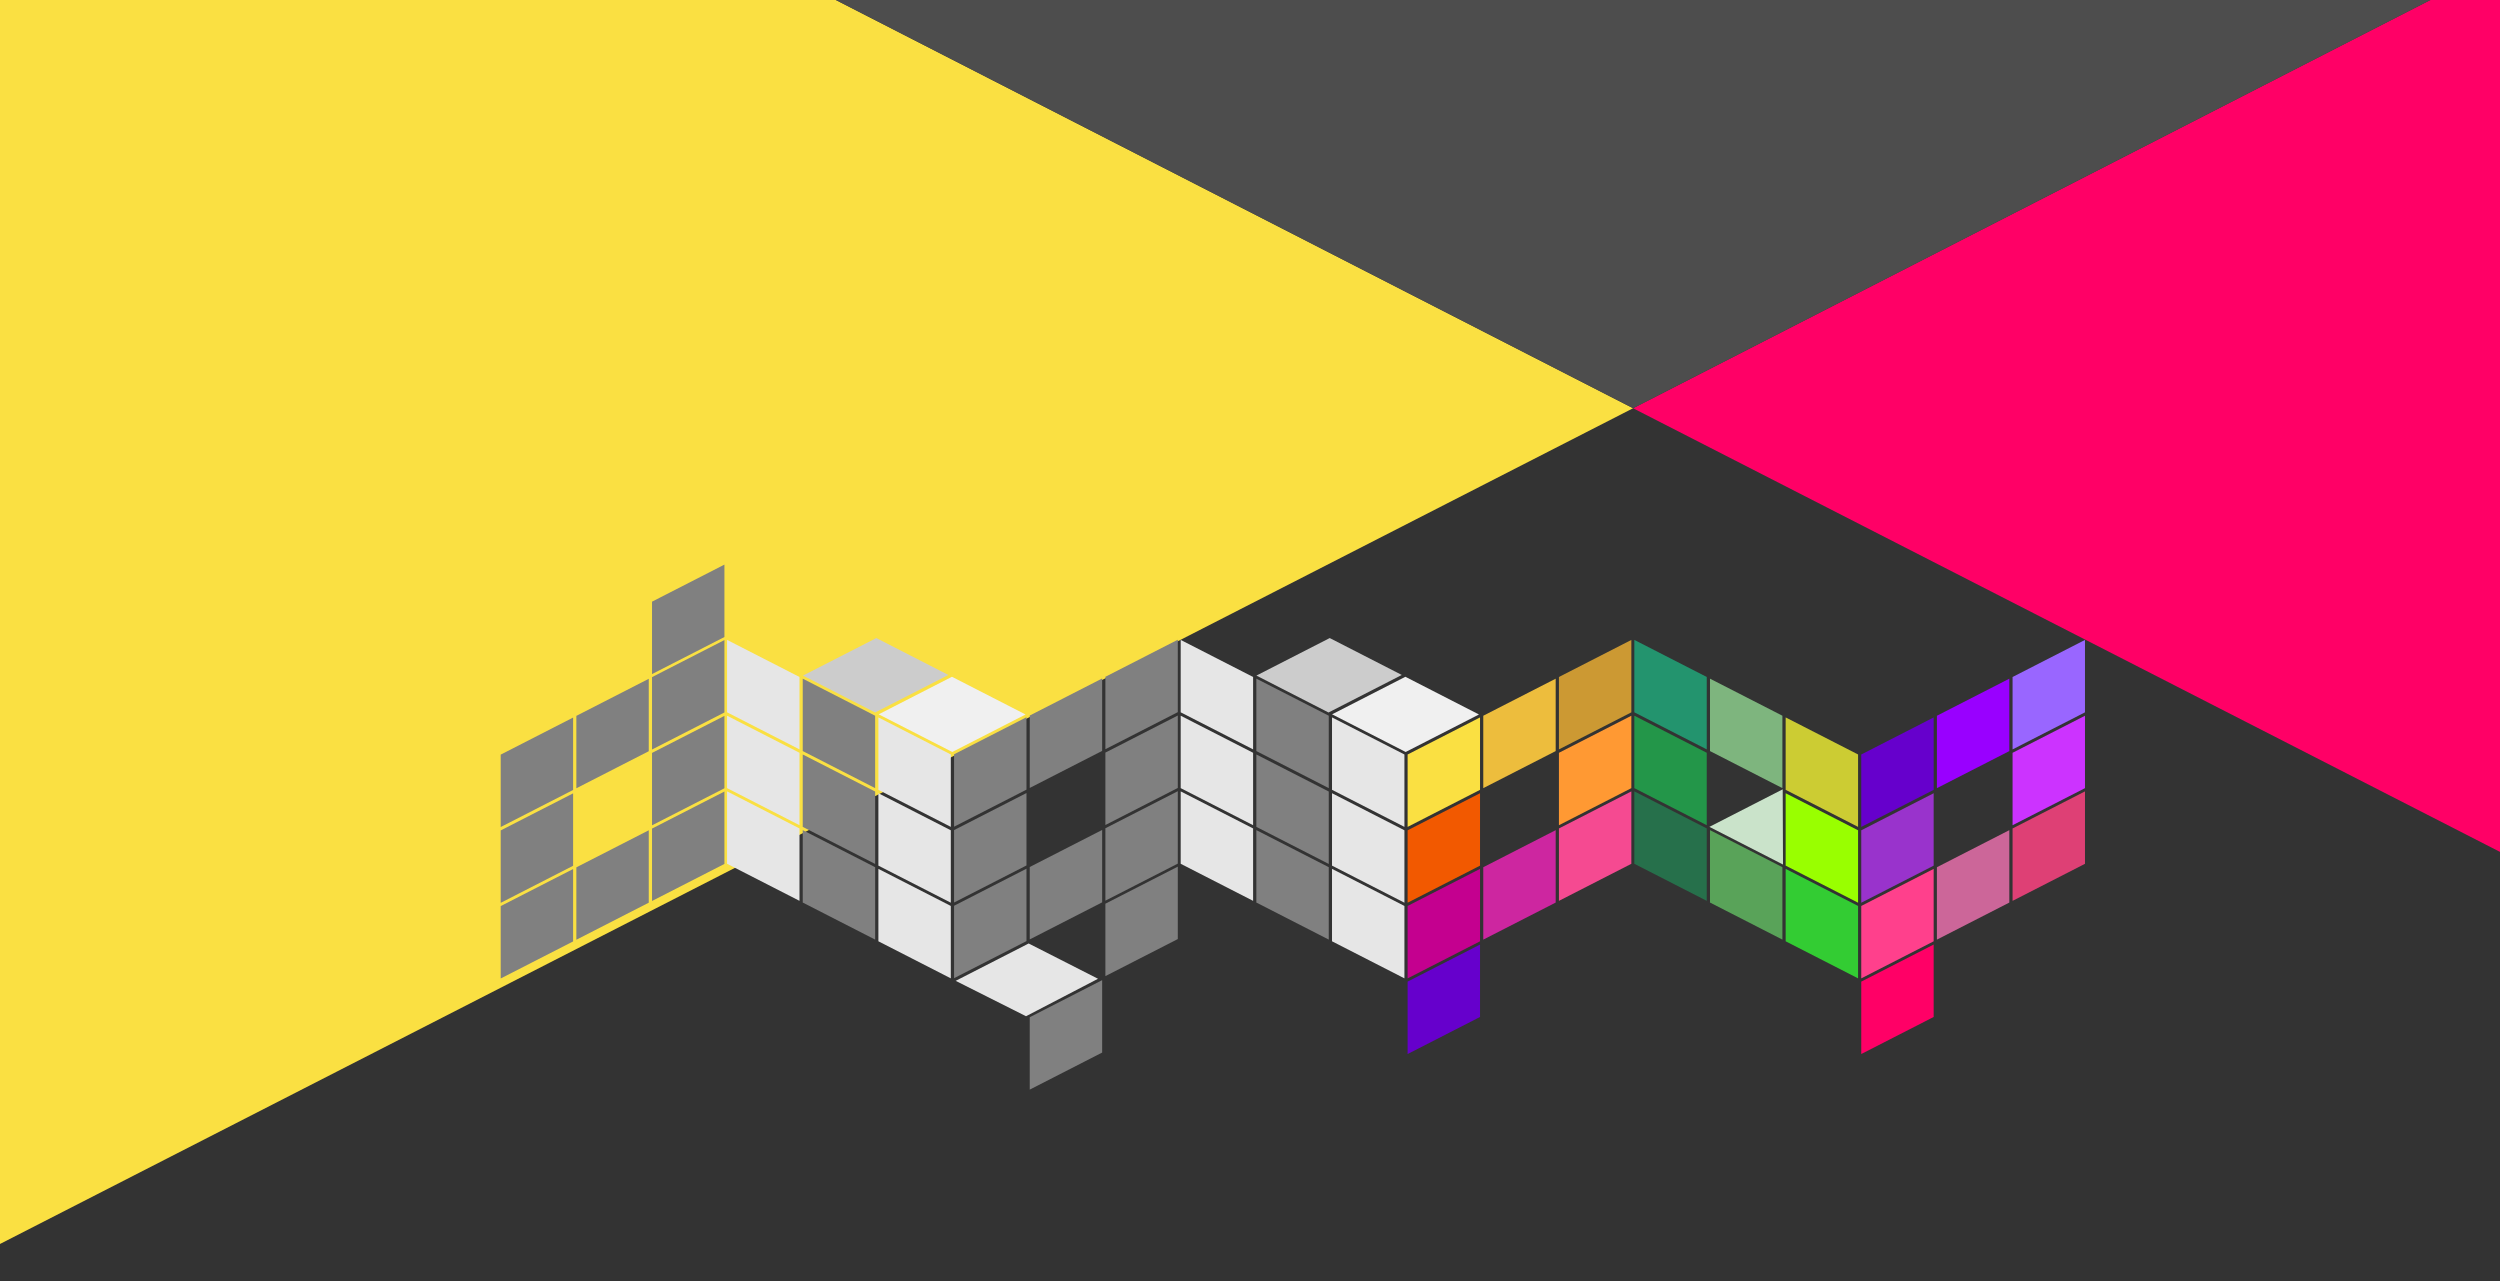 <?xml version="1.0" encoding="UTF-8"?>
<!DOCTYPE svg PUBLIC "-//W3C//DTD SVG 1.1//EN" "http://www.w3.org/Graphics/SVG/1.1/DTD/svg11.dtd">
<!-- Creator: CorelDRAW 2017 -->
<svg xmlns="http://www.w3.org/2000/svg" xml:space="preserve" width="421.843mm" height="216.195mm" version="1.1" style="shape-rendering:geometricPrecision; text-rendering:geometricPrecision; image-rendering:optimizeQuality; fill-rule:evenodd; clip-rule:evenodd"
viewBox="0 0 43654.94 22373.16"
 xmlns:xlink="http://www.w3.org/1999/xlink">
 <rect x="0" y="0" width="43654.94" height="22373.16" fill="#333333" stroke="none"/>
 <defs>
  <style type="text/css">
   <![CDATA[
    .fil31 {fill:none}
    .fil13 {fill:#23946E}
    .fil14 {fill:#239649}
    .fil15 {fill:#26704B}
    .fil20 {fill:#33CC33}
    .fil30 {fill:#4D4D4D}
    .fil17 {fill:#59A359}
    .fil12 {fill:#6600CC}
    .fil16 {fill:#7EB57E}
    .fil2 {fill:gray}
    .fil24 {fill:#9900FF}
    .fil26 {fill:#9933CC}
    .fil21 {fill:#9966FF}
    .fil19 {fill:#99FF00}
    .fil29 {fill:#CAE3CA}
    .fil22 {fill:#CC33FF}
    .fil25 {fill:#CC6699}
    .fil5 {fill:#CC9933}
    .fil18 {fill:#CCCC33}
    .fil4 {fill:#CCCCCC}
    .fil23 {fill:#DE4075}
    .fil3 {fill:#E6E6E6}
    .fil28 {fill:#F0F0F0}
    .fil1 {fill:#FF0066}
    .fil27 {fill:#FF408C}
    .fil6 {fill:#FF9933}
    .fil0 {fill:#FAE042}
    .fil8 {fill:#EDBD3D}
    .fil10 {fill:#F25900}
    .fil7 {fill:#F54A91}
    .fil9 {fill:#CD26A0}
    .fil11 {fill:#C4008F}
   ]]>
  </style>
   <clipPath id="id0">
    <path d="M-0 0l43654.94 0 0 22373.16 -43654.94 0 0 -22373.16z"/>
   </clipPath>
 </defs>
 <g id="Capa_x0020_1">
  <g>
  </g>
  <g style="clip-path:url(#id0)">
   <g>
    <polygon class="fil0" points="-1658.68,-8321.98 -1656.07,22569.71 28517,7128.53 "/>
    <polygon class="fil1" points="58692.15,-8321.85 58689.54,22569.83 28516.47,7128.66 "/>
    <rect class="fil2" transform="matrix(-0.338 0.173 -0 0.338 12649.9 11176.5)" width="3740.87" height="3740.87"/>
    <rect class="fil2" transform="matrix(-0.338 0.173 -0 0.338 12649.9 12500.3)" width="3740.87" height="3740.87"/>
    <rect class="fil2" transform="matrix(-0.338 0.173 -0 0.338 12649.9 13821.4)" width="3740.87" height="3740.87"/>
    <rect class="fil2" transform="matrix(-0.338 0.173 -0 0.338 11328.7 11853.1)" width="3740.87" height="3740.87"/>
    <rect class="fil2" transform="matrix(-0.338 0.173 -0 0.338 11328.7 14498.1)" width="3740.87" height="3740.87"/>
    <rect class="fil2" transform="matrix(-0.338 0.173 -0 0.338 10007.6 12529.8)" width="3740.87" height="3740.87"/>
    <rect class="fil2" transform="matrix(-0.338 0.173 -0 0.338 10007.6 13853.6)" width="3740.87" height="3740.87"/>
    <rect class="fil2" transform="matrix(-0.338 0.173 -0 0.338 10007.6 15174.7)" width="3740.87" height="3740.87"/>
    <rect class="fil2" transform="matrix(-0.338 0.173 -0 0.338 12649.9 9859.04)" width="3740.87" height="3740.87"/>
    <rect class="fil3" transform="matrix(0.338 0.173 -0 0.338 12696.2 11174.1)" width="3740.87" height="3740.87"/>
    <rect class="fil3" transform="matrix(0.338 0.173 -0 0.338 12696.2 12497.9)" width="3740.87" height="3740.87"/>
    <rect class="fil3" transform="matrix(0.338 0.173 -0 0.338 12696.2 13819)" width="3740.87" height="3740.87"/>
    <rect class="fil2" transform="matrix(0.338 0.173 -0 0.338 14017.3 11850.7)" width="3740.87" height="3740.87"/>
    <rect class="fil2" transform="matrix(0.338 0.173 -0 0.338 14017.3 13174.5)" width="3740.87" height="3740.87"/>
    <rect class="fil2" transform="matrix(0.338 0.173 -0 0.338 14017.3 14495.7)" width="3740.87" height="3740.87"/>
    <rect class="fil3" transform="matrix(0.338 0.173 -0 0.338 15338.5 12527.4)" width="3740.87" height="3740.87"/>
    <rect class="fil3" transform="matrix(0.338 0.173 -0 0.338 15338.5 13851.2)" width="3740.87" height="3740.87"/>
    <rect class="fil3" transform="matrix(0.338 0.173 -0 0.338 15338.5 15172.3)" width="3740.87" height="3740.87"/>
    <rect class="fil2" transform="matrix(-0.338 0.173 -0 0.338 20566.7 11170.8)" width="3740.87" height="3740.87"/>
    <rect class="fil2" transform="matrix(-0.338 0.173 -0 0.338 20566.7 12494.6)" width="3740.87" height="3740.87"/>
    <rect class="fil2" transform="matrix(-0.338 0.173 -0 0.338 20566.7 13815.8)" width="3740.87" height="3740.87"/>
    <rect class="fil2" transform="matrix(-0.338 0.173 -0 0.338 19245.6 11847.5)" width="3740.87" height="3740.87"/>
    <rect class="fil2" transform="matrix(-0.338 0.173 -0 0.338 19245.6 14492.4)" width="3740.87" height="3740.87"/>
    <rect class="fil2" transform="matrix(-0.338 0.173 -0 0.338 17924.4 12524.2)" width="3740.87" height="3740.87"/>
    <rect class="fil2" transform="matrix(-0.338 0.173 -0 0.338 17924.4 13847.9)" width="3740.87" height="3740.87"/>
    <rect class="fil2" transform="matrix(-0.338 0.173 -0 0.338 17924.4 15169.1)" width="3740.87" height="3740.87"/>
    <rect class="fil2" transform="matrix(-0.338 0.173 -0 0.338 19245.6 17115.3)" width="3740.87" height="3740.87"/>
    <rect class="fil2" transform="matrix(-0.338 0.173 -0 0.338 20566.7 15133.2)" width="3740.87" height="3740.87"/>
    <rect class="fil3" transform="matrix(0.338 0.173 -0 0.338 20617.2 11174.1)" width="3740.87" height="3740.87"/>
    <rect class="fil3" transform="matrix(0.338 0.173 -0 0.338 20617.2 12497.9)" width="3740.87" height="3740.87"/>
    <rect class="fil3" transform="matrix(0.338 0.173 -0 0.338 20617.2 13819)" width="3740.87" height="3740.87"/>
    <rect class="fil2" transform="matrix(0.338 0.173 -0 0.338 21938.4 11850.7)" width="3740.87" height="3740.87"/>
    <rect class="fil2" transform="matrix(0.338 0.173 -0 0.338 21938.4 13174.5)" width="3740.87" height="3740.87"/>
    <rect class="fil2" transform="matrix(0.338 0.173 -0 0.338 21938.4 14495.7)" width="3740.87" height="3740.87"/>
    <rect class="fil3" transform="matrix(0.338 0.173 -0 0.338 23259.5 12527.4)" width="3740.87" height="3740.87"/>
    <rect class="fil3" transform="matrix(0.338 0.173 -0 0.338 23259.5 13851.2)" width="3740.87" height="3740.87"/>
    <rect class="fil3" transform="matrix(0.338 0.173 -0 0.338 23259.5 15172.3)" width="3740.87" height="3740.87"/>
    <polygon class="fil4" points="21939.46,11796.87 23219.63,11141.59 24477.99,11786.14 23198.71,12441.41 "/>
    <rect class="fil5" transform="matrix(-0.338 0.173 -0 0.338 28486.4 11174.4)" width="3740.87" height="3740.87"/>
    <rect class="fil6" transform="matrix(-0.338 0.173 -0 0.338 28486.4 12498.2)" width="3740.87" height="3740.87"/>
    <rect class="fil7" transform="matrix(-0.338 0.173 -0 0.338 28486.4 13819.3)" width="3740.87" height="3740.87"/>
    <rect class="fil8" transform="matrix(-0.338 0.173 -0 0.338 27165.3 11851)" width="3740.87" height="3740.87"/>
    <rect class="fil9" transform="matrix(-0.338 0.173 -0 0.338 27165.3 14496)" width="3740.87" height="3740.87"/>
    <rect class="fil0" transform="matrix(-0.338 0.173 -0 0.338 25844.1 12527.7)" width="3740.87" height="3740.87"/>
    <rect class="fil10" transform="matrix(-0.338 0.173 -0 0.338 25844.1 13851.5)" width="3740.87" height="3740.87"/>
    <rect class="fil11" transform="matrix(-0.338 0.173 -0 0.338 25844.1 15172.6)" width="3740.87" height="3740.87"/>
    <rect class="fil12" transform="matrix(-0.338 0.173 -0 0.338 25844.1 16493.8)" width="3740.87" height="3740.87"/>
    <rect class="fil13" transform="matrix(0.338 0.173 -0 0.338 28538.7 11174.1)" width="3740.87" height="3740.87"/>
    <rect class="fil14" transform="matrix(0.338 0.173 -0 0.338 28538.7 12497.9)" width="3740.87" height="3740.87"/>
    <rect class="fil15" transform="matrix(0.338 0.173 -0 0.338 28538.7 13819)" width="3740.87" height="3740.87"/>
    <rect class="fil16" transform="matrix(0.338 0.173 -0 0.338 29859.8 11850.7)" width="3740.87" height="3740.87"/>
    <rect class="fil17" transform="matrix(0.338 0.173 -0 0.338 29859.8 14495.7)" width="3740.87" height="3740.87"/>
    <rect class="fil18" transform="matrix(0.338 0.173 -0 0.338 31181 12527.4)" width="3740.87" height="3740.87"/>
    <rect class="fil19" transform="matrix(0.338 0.173 -0 0.338 31181 13851.2)" width="3740.87" height="3740.87"/>
    <rect class="fil20" transform="matrix(0.338 0.173 -0 0.338 31181 15172.3)" width="3740.87" height="3740.87"/>
    <rect class="fil21" transform="matrix(-0.338 0.173 -0 0.338 36407.9 11174.4)" width="3740.87" height="3740.87"/>
    <rect class="fil22" transform="matrix(-0.338 0.173 -0 0.338 36407.9 12498.2)" width="3740.87" height="3740.87"/>
    <rect class="fil23" transform="matrix(-0.338 0.173 -0 0.338 36407.9 13819.3)" width="3740.87" height="3740.87"/>
    <rect class="fil24" transform="matrix(-0.338 0.173 -0 0.338 35086.8 11851)" width="3740.87" height="3740.87"/>
    <rect class="fil25" transform="matrix(-0.338 0.173 -0 0.338 35086.8 14496)" width="3740.87" height="3740.87"/>
    <rect class="fil12" transform="matrix(-0.338 0.173 -0 0.338 33765.6 12527.7)" width="3740.87" height="3740.87"/>
    <rect class="fil26" transform="matrix(-0.338 0.173 -0 0.338 33765.6 13851.5)" width="3740.87" height="3740.87"/>
    <rect class="fil27" transform="matrix(-0.338 0.173 -0 0.338 33765.6 15172.6)" width="3740.87" height="3740.87"/>
    <rect class="fil1" transform="matrix(-0.338 0.173 -0 0.338 33765.6 16493.8)" width="3740.87" height="3740.87"/>
    <polygon class="fil3" points="16687.85,17127.46 17962.5,16474.98 19173.37,17091.26 17916.25,17745.22 "/>
    <polygon class="fil28" points="23260.55,12473.33 24540.47,11817.81 25825.39,12476.31 24545.82,13131.07 "/>
    <polygon class="fil4" points="14022.12,11796.87 15302.3,11141.59 16560.65,11786.14 15281.37,12441.41 "/>
    <polygon class="fil28" points="15343.22,12473.33 16623.13,11817.81 17908.05,12476.31 16628.48,13131.07 "/>
    <polygon class="fil29" points="29849.58,14438.54 31129.5,13783.04 31134.85,15096.3 "/>
    <polygon class="fil30" points="-1656.81,-8321.87 58692.2,-8321.37 28516.41,7128.7 "/>
   </g>
  </g>
  <polygon class="fil31" points="-0,0 43654.94,0 43654.94,22373.16 -0,22373.16 "/>
 </g>
</svg>
